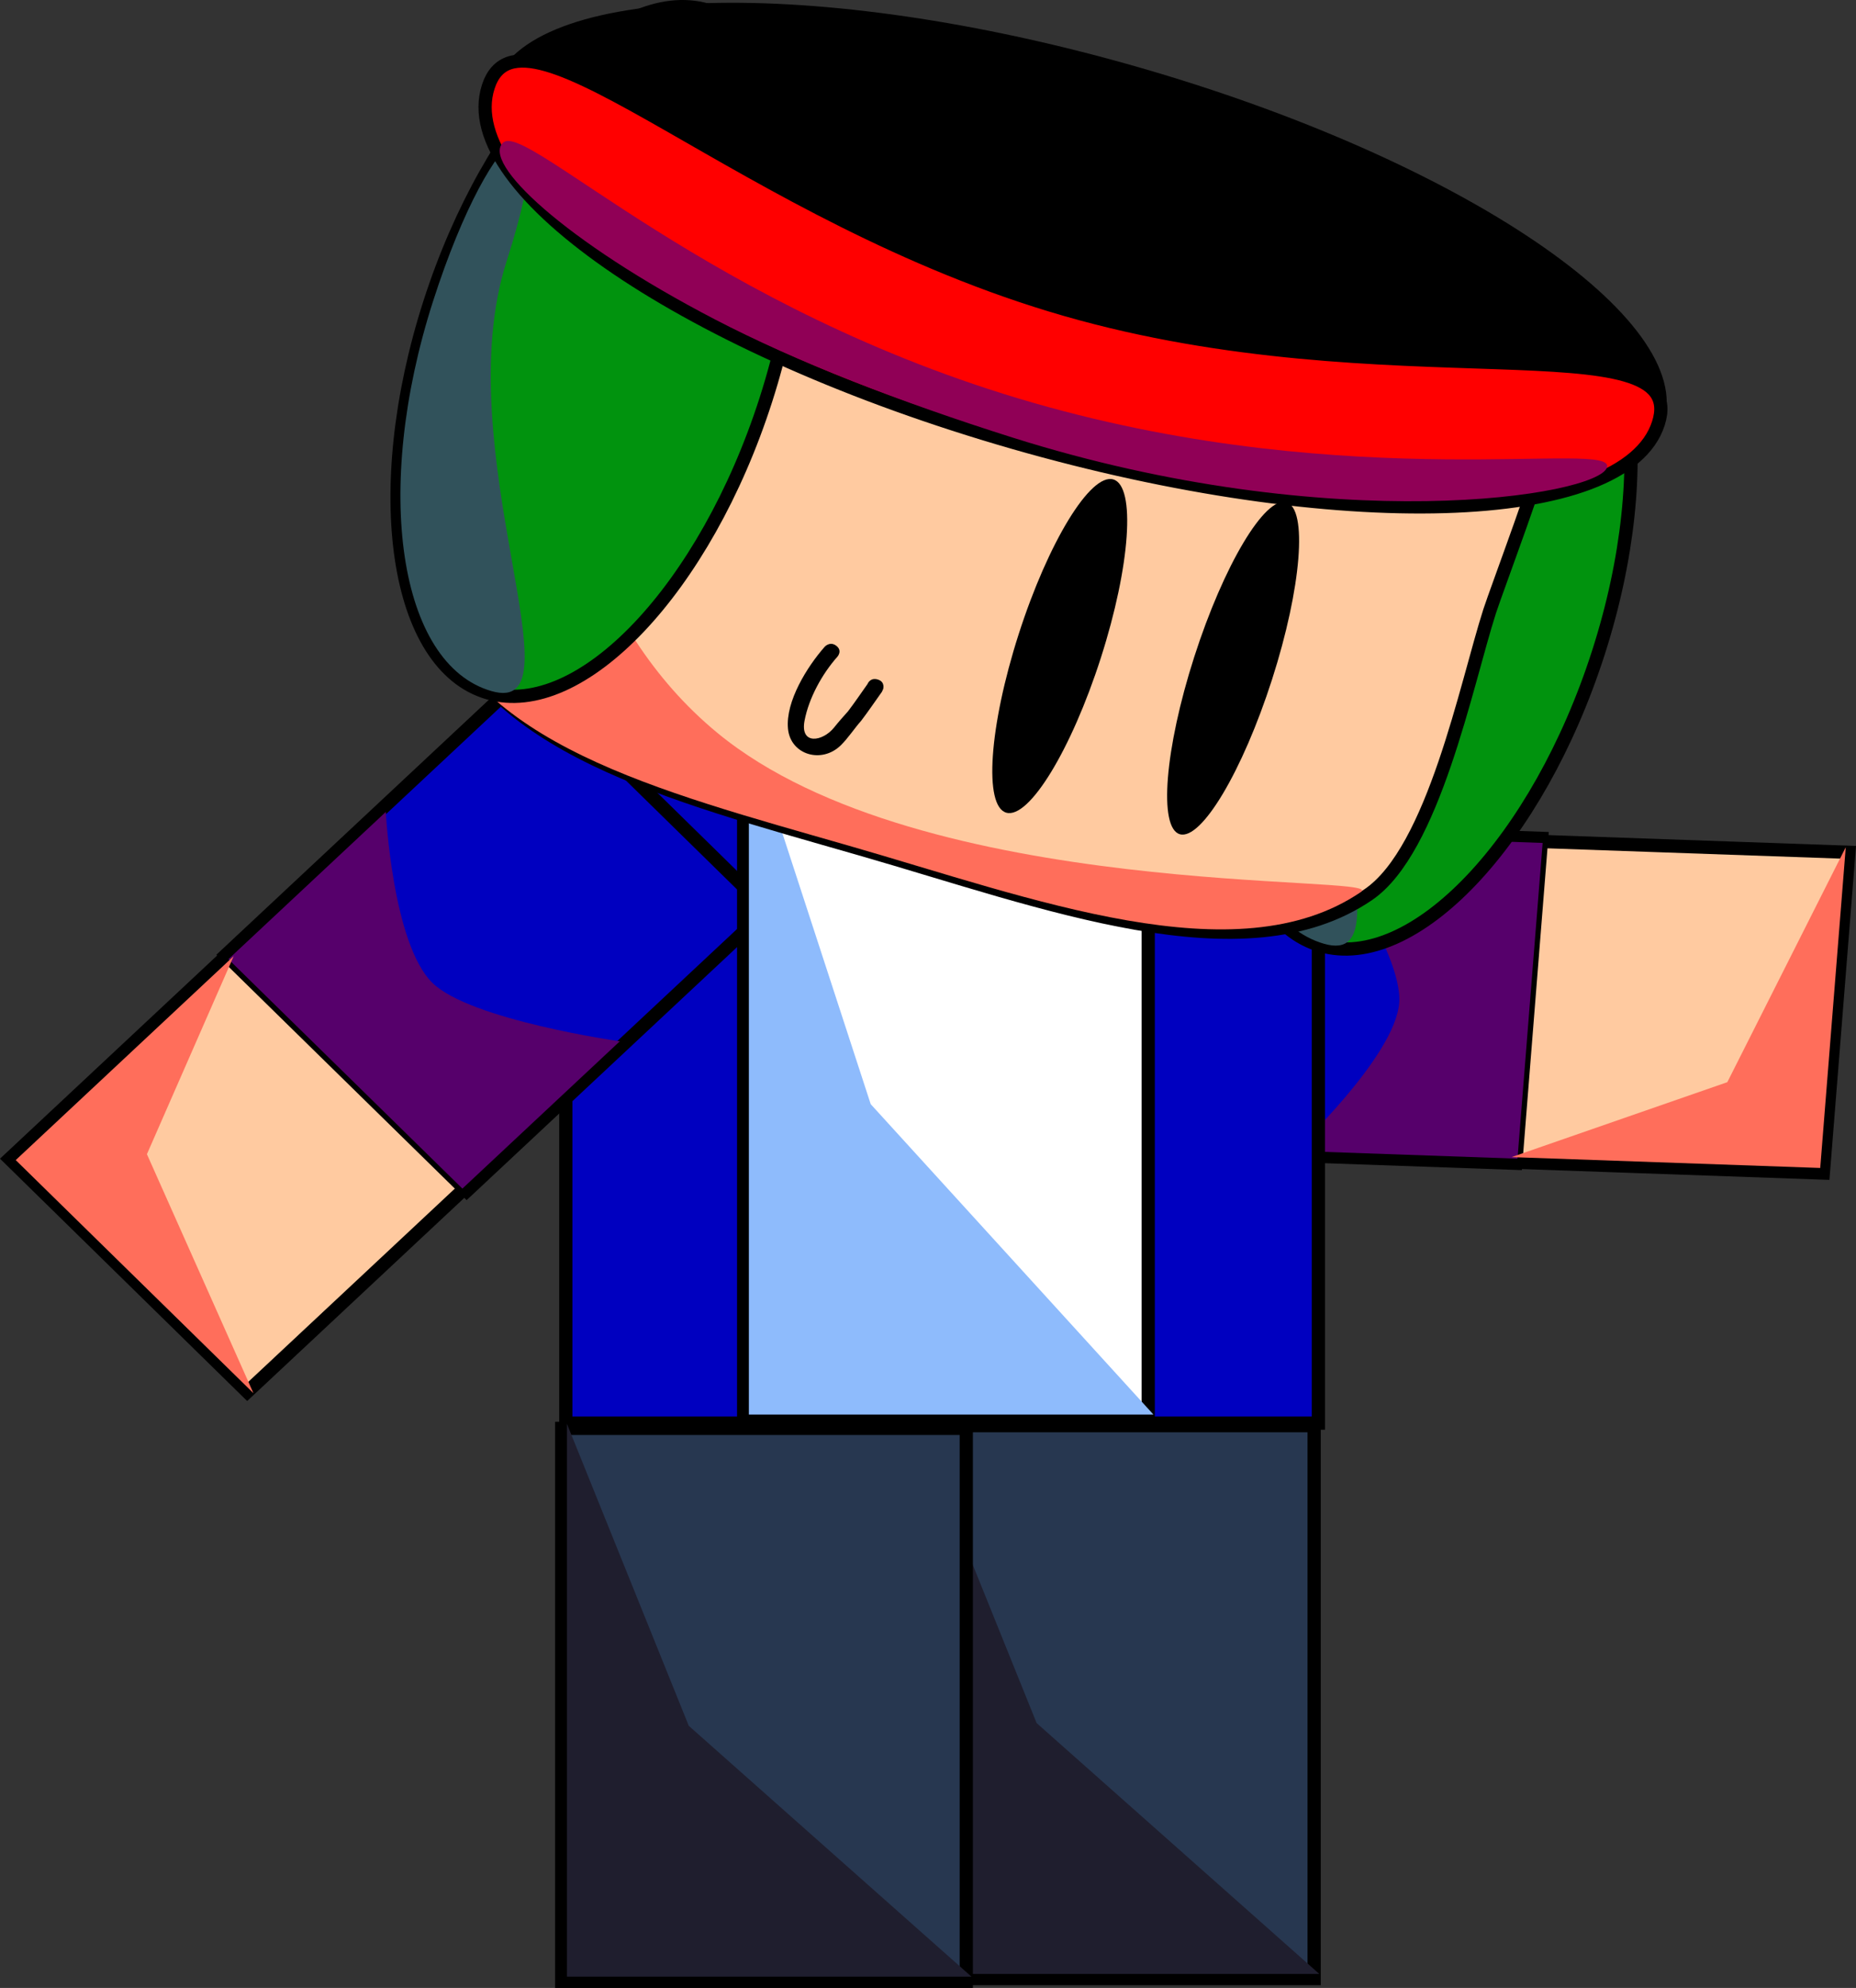 <svg version="1.1" xmlns="http://www.w3.org/2000/svg" xmlns:xlink="http://www.w3.org/1999/xlink" width="280.672" height="300.533" viewBox="0,0,280.672,300.533"><rect x="0" y="0" width="280.672" height="300.533" fill="#333333" stroke="none"/><g transform="translate(-161.313,-30.045)"><g data-paper-data="{&quot;isPaintingLayer&quot;:true}" fill-rule="nonzero" stroke-linecap="butt" stroke-linejoin="miter" stroke-miterlimit="10" stroke-dasharray="" stroke-dashoffset="0" style="mix-blend-mode: normal"><g data-paper-data="{&quot;index&quot;:null}" stroke="#000000"><path d="M437.044,207.386l-46.674,-1.641l3.862,-48.491l46.674,1.641z" fill="#ffcaa0" stroke-width="2"/><g><path d="M390.533,205.91l-64.358,-2.263l3.912,-49.123l64.358,2.263z" fill="#0000c0" stroke-width="2"/><path d="M390.795,205.21l-33.709,-1.185c0,0 15.172,-14.202 15.822,-22.357c0.616,-7.732 -12.021,-25.373 -12.021,-25.373l33.709,1.185c0,0 -1.25,15.699 -1.88,23.611c-0.637,7.997 -1.921,24.119 -1.921,24.119z" fill="#56006b" stroke-width="0"/></g><path d="M436.575,206.616l-46.674,-1.641l32.625,-11.328l17.91,-35.522z" fill="#ff6e5b" stroke-width="0"/></g><g data-paper-data="{&quot;index&quot;:null}" stroke="#000000"><path d="M298.864,329.167v-83.592h61.179v83.592z" fill="#273750" stroke-width="2"/><path d="M299.651,328.466v-83.592l18.427,45.667l42.752,37.925z" fill="#1f1e2e" stroke-width="0"/></g><path d="M246.879,245.194v-105.381h113.801v105.381z" data-paper-data="{&quot;index&quot;:null}" fill="#0000c0" stroke="#000000" stroke-width="2"/><g data-paper-data="{&quot;index&quot;:null}" stroke="#000000"><path d="M246.258,329.578v-83.592h61.179v83.592z" fill="#273750" stroke-width="2"/><path d="M247.045,328.877v-83.592l18.427,45.667l42.752,37.925z" fill="#1f1e2e" stroke-width="0"/></g><g data-paper-data="{&quot;index&quot;:null}" stroke="#000000"><path d="M162.759,205.23l32.958,-30.829l35.948,35.237l-32.958,30.829z" fill="#ffcaa0" stroke-width="2"/><g><path d="M195.476,174.401l45.446,-42.51l36.417,35.697l-45.446,42.51z" fill="#0000c0" stroke-width="2"/><path d="M195.854,175.052l23.803,-22.265c0,0 1.006,19.927 7.051,25.853c5.732,5.619 28.332,8.831 28.332,8.831l-23.803,22.265c0,0 -11.638,-11.408 -17.504,-17.157c-5.928,-5.811 -17.88,-17.526 -17.88,-17.526z" fill="#56006b" stroke-width="0"/></g><path d="M163.69,205.427l32.958,-30.829l-13.116,29.935l16.106,36.131z" fill="#ff6e5b" stroke-width="0"/></g><g data-paper-data="{&quot;index&quot;:null}" stroke="#000000"><path d="M273.772,244.76v-103.42h61.179v103.42z" fill="#ffffff" stroke-width="2"/><path d="M274.559,243.893v-103.42l18.427,56.499l42.752,46.921z" fill="#8ebbfc" stroke-width="0"/></g><g><g data-paper-data="{&quot;index&quot;:null}" stroke="#000000"><path d="M403.036,128.692c-9.153,28.507 -27.955,48.344 -41.995,44.308c-14.04,-4.036 -18.002,-30.418 -8.849,-58.925c9.153,-28.507 27.955,-48.344 41.995,-44.308c14.04,4.036 18.002,30.418 8.849,58.925z" fill="#01930e" stroke-width="2"/><path d="M363.839,107.708c-9.153,28.507 11.75,69.054 -2.29,65.018c-14.04,-4.036 -18.002,-30.418 -8.849,-58.925c9.153,-28.507 20.293,-34.6 11.14,-6.093z" fill="#31525b" stroke-width="0"/></g><g data-paper-data="{&quot;index&quot;:null}" stroke="#000000"><path d="M233.551,78.451c0.391,-1.218 8.631,-23.992 9.114,-25.163c12.206,-29.605 45.36,-22.478 86.01,-10.792c38.185,10.977 69.879,24.481 66.735,53.831c-0.336,3.132 -7.834,23.033 -8.824,26.119c-3.542,11.03 -8.462,36.096 -18.343,42.843c-18.79,12.83 -49.086,1.074 -76.782,-6.888c-29.283,-8.418 -56.87,-15.4 -63.857,-37.398c-3.096,-9.748 2.791,-32.723 5.946,-42.551z" fill="#ffcaa0" stroke-width="2"/><path d="M231.793,77.955c0.391,-1.218 8.631,-23.992 9.114,-25.163c6.935,-16.82 -10.637,55.492 28.899,88.056c30.983,25.52 101.307,21.315 97.335,24.028c-18.79,12.83 -49.742,0.991 -77.438,-6.971c-29.283,-8.418 -56.87,-15.4 -63.857,-37.398c-3.096,-9.748 2.791,-32.723 5.946,-42.551z" fill="#ff6e5b" stroke-width="0"/></g><g data-paper-data="{&quot;index&quot;:null}" stroke="#000000"><path d="M277.131,90.491c-9.153,28.507 -27.955,48.344 -41.995,44.308c-14.04,-4.036 -18.002,-30.418 -8.849,-58.925c9.153,-28.507 27.955,-48.344 41.995,-44.308c14.04,4.036 18.002,30.418 8.849,58.925z" fill="#01930e" stroke-width="2"/><path d="M237.934,69.508c-9.153,28.507 11.75,69.054 -2.29,65.018c-14.04,-4.036 -18.002,-30.418 -8.849,-58.925c9.153,-28.507 20.293,-34.6 11.14,-6.093z" fill="#31525b" stroke-width="0"/></g><g data-paper-data="{&quot;index&quot;:null}"><path d="M412.894,93.954c-5.019,15.633 -48.701,16.918 -97.565,2.87c-48.864,-14.048 -84.408,-38.108 -79.389,-53.741c5.019,-15.633 48.701,-16.918 97.565,-2.87c48.864,14.048 84.408,38.108 79.389,53.741z" fill="#000000" stroke="none" stroke-width="NaN"/><path d="M412.097,94.058c-5.019,15.633 -48.701,16.918 -97.565,2.87c-48.864,-14.048 -84.408,-38.108 -79.389,-53.741c5.019,-15.633 38.47,19.615 87.334,33.663c48.864,14.048 94.639,1.575 89.62,17.208z" fill="#ff0000" stroke="#000000" stroke-width="2"/><path d="M404.325,100.716c-1.381,4.302 -41.485,10.779 -89.942,-4.536c-16.957,-5.36 -32.624,-11.441 -44.937,-17.837c-22.859,-11.874 -35.41,-23.78 -32.019,-26.759c3.503,-3.077 31.272,25.309 80.137,39.357c48.864,14.048 88.142,5.474 86.761,9.776z" fill="#900056" stroke="#000000" stroke-width="0"/></g><path d="M327.788,129.5c-4.467,13.913 -10.87,24.391 -14.303,23.404c-3.432,-0.987 -2.593,-13.065 1.874,-26.977c4.467,-13.913 10.87,-24.391 14.303,-23.404c3.432,0.987 2.593,13.065 -1.874,26.977z" data-paper-data="{&quot;index&quot;:null}" fill="#000000" stroke="none" stroke-width="0"/><path d="M353.678,132.765c-4.449,13.857 -10.692,24.332 -13.943,23.398c-3.252,-0.935 -2.281,-12.926 2.168,-26.783c4.449,-13.857 10.692,-24.332 13.943,-23.398c3.252,0.935 2.281,12.926 -2.168,26.783z" data-paper-data="{&quot;index&quot;:null}" fill="#000000" stroke="none" stroke-width="0"/><path d="M292.497,133.466c0.096,-0.227 0.504,-0.996 1.529,-0.701c1.197,0.344 0.842,1.451 0.842,1.451l-0.188,0.414c-1.042,1.463 -2.045,2.945 -3.135,4.377c-1.041,1.175 -1.957,2.6 -3.071,3.701c-2.883,2.848 -7.637,1.47 -8.001,-2.521c-0.374,-4.102 2.893,-9.35 5.555,-12.365c0,0 0.788,-0.889 1.757,-0.146c0.968,0.743 0.18,1.632 0.18,1.632c-2.333,2.619 -4.335,6.278 -4.982,9.677c-0.717,3.768 2.77,3.171 4.47,1.037c0.746,-0.936 1.309,-1.549 2.098,-2.437c1.024,-1.347 1.968,-2.743 2.945,-4.12z" data-paper-data="{&quot;index&quot;:null}" fill="#000000" stroke="none" stroke-width="0.5"/></g></g></g></svg>